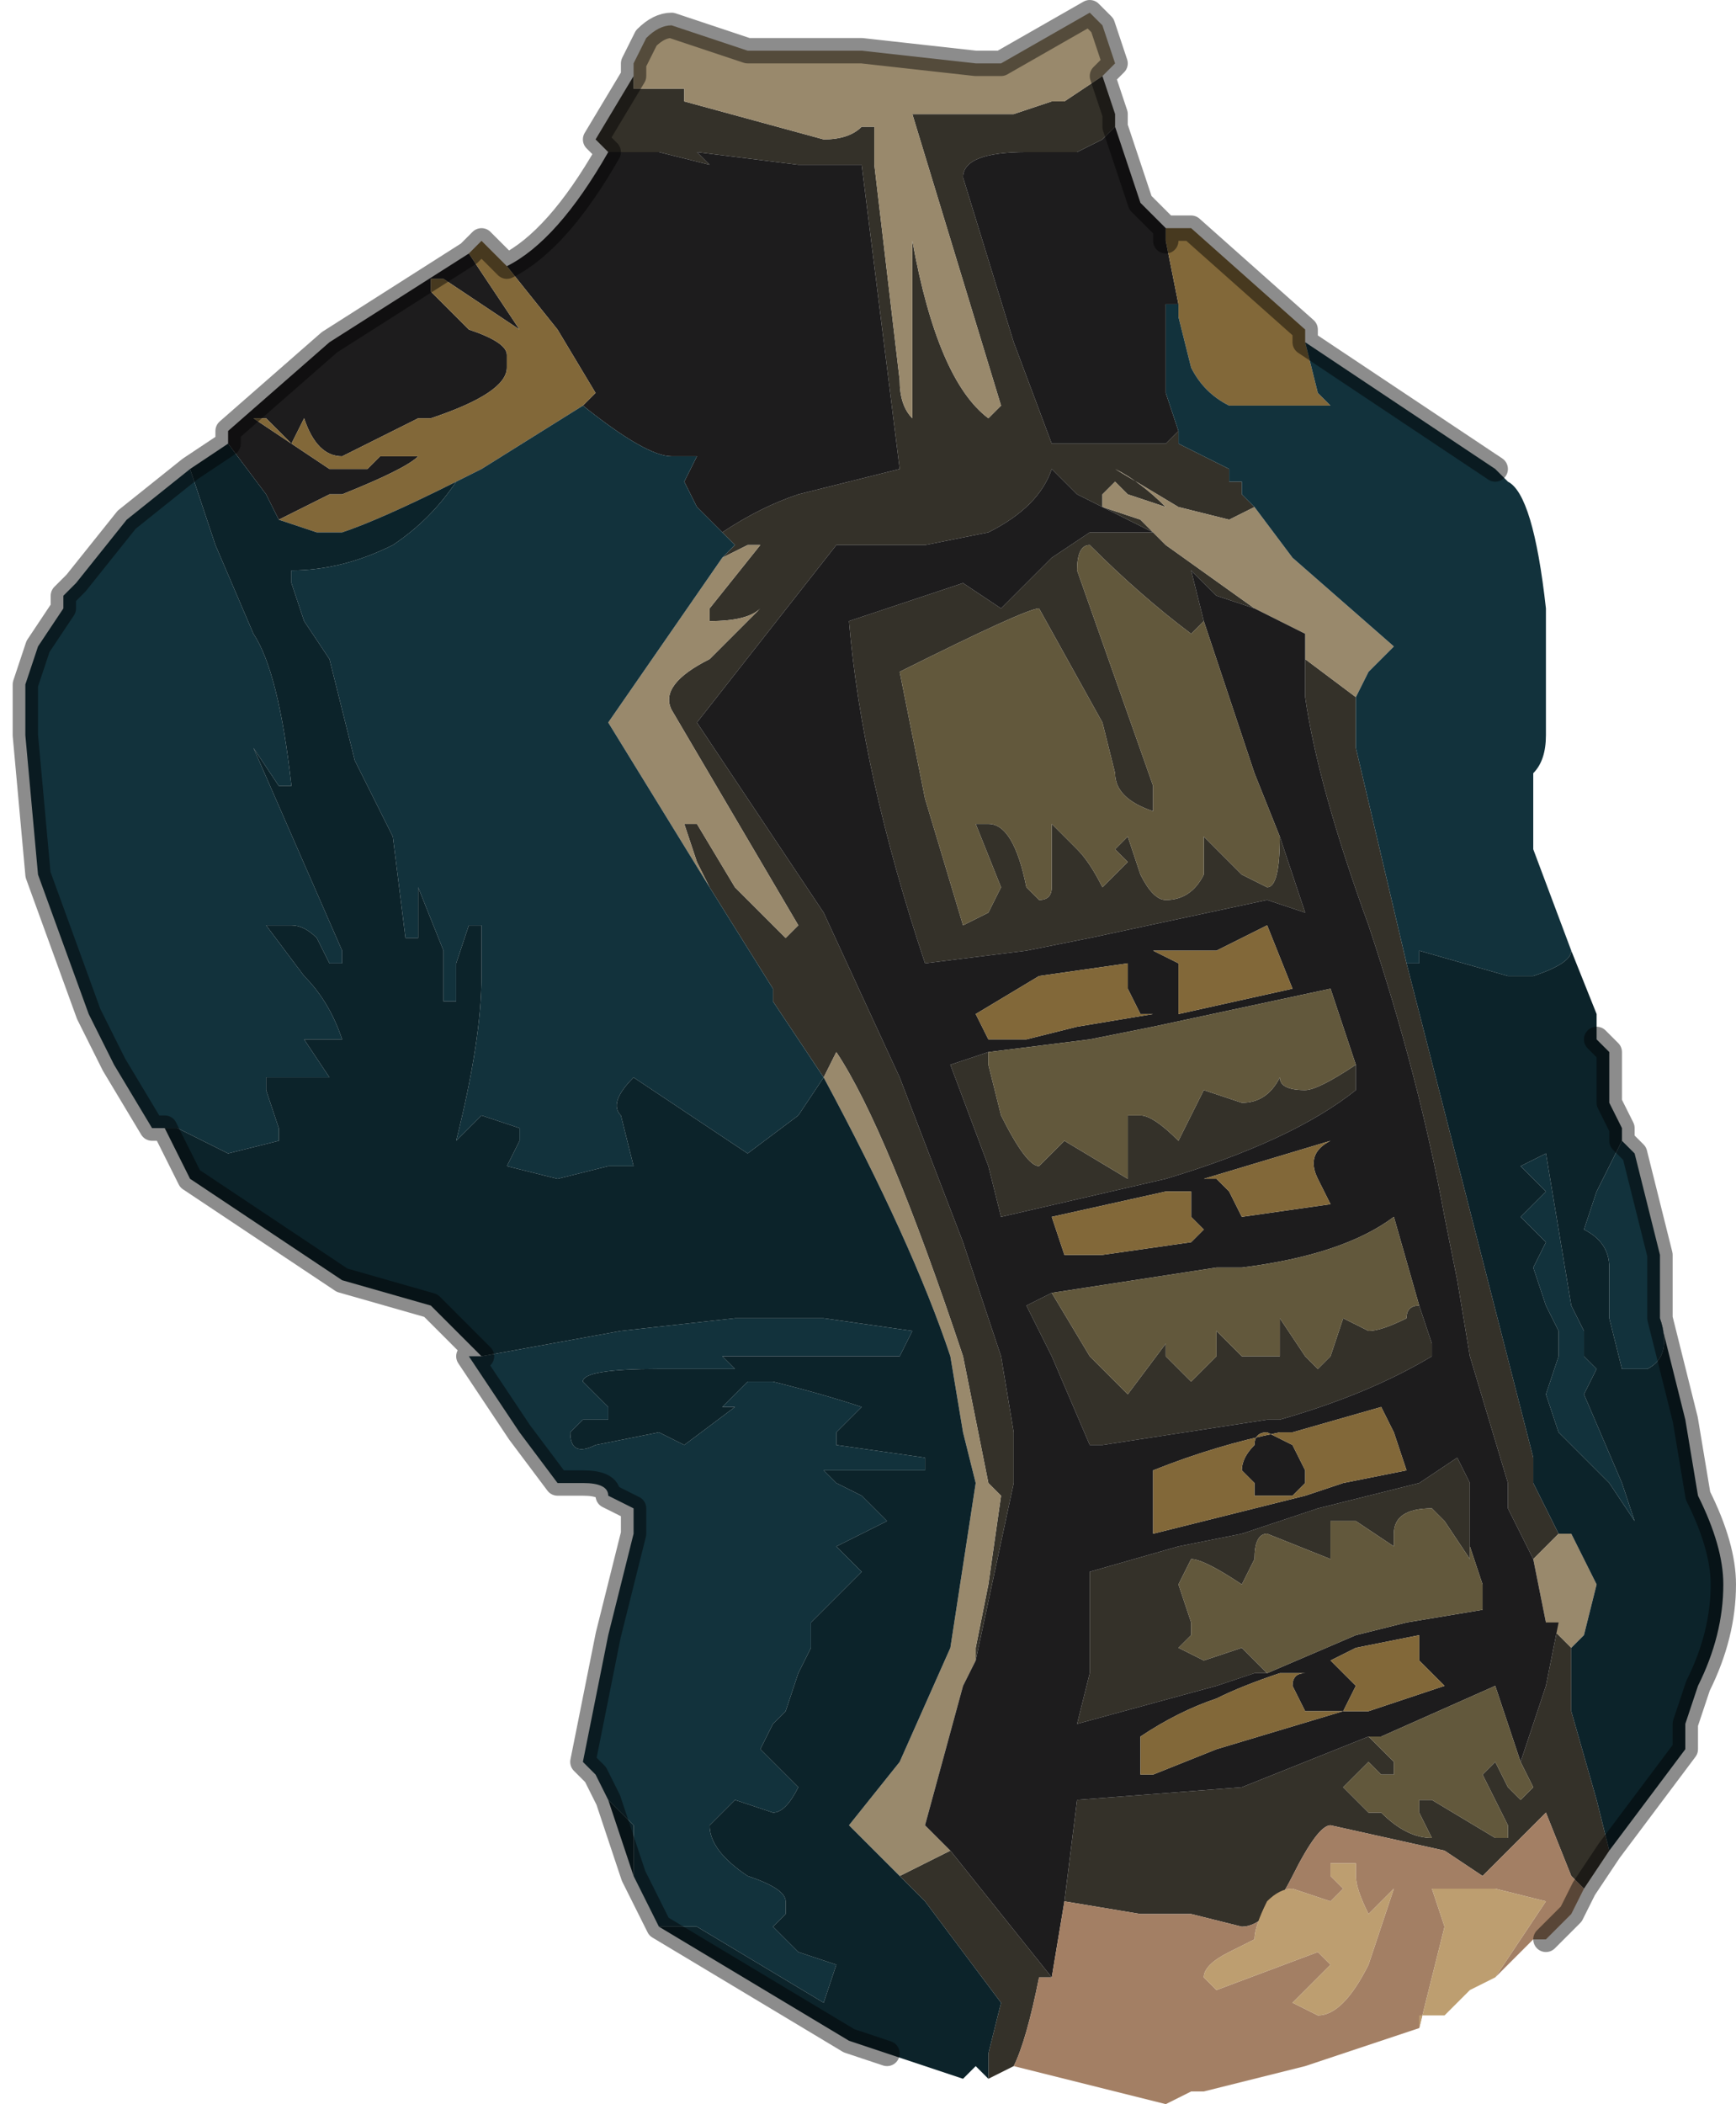 <?xml version="1.0" encoding="UTF-8" standalone="no"?>
<svg xmlns:xlink="http://www.w3.org/1999/xlink" height="8.3px" width="6.85px" xmlns="http://www.w3.org/2000/svg">
  <g transform="matrix(1.0, 0.0, 0.0, 1.0, 3.35, 3.7)">
    <path d="M1.05 -3.2 L1.0 -3.15 0.9 -3.1 0.8 -3.1 0.7 -3.1 Q0.45 -3.1 0.45 -3.0 L0.65 -2.35 0.8 -1.95 0.9 -1.95 1.25 -1.95 1.3 -2.0 1.3 -1.95 1.5 -1.85 1.5 -1.8 1.55 -1.8 1.55 -1.75 1.6 -1.7 1.5 -1.65 1.3 -1.7 1.05 -1.85 1.05 -1.85 Q1.15 -1.8 1.25 -1.7 L1.25 -1.7 1.1 -1.75 1.05 -1.8 1.0 -1.75 1.0 -1.7 1.15 -1.65 1.15 -1.65 1.2 -1.6 1.25 -1.55 1.6 -1.3 1.45 -1.35 1.3 -1.5 1.35 -1.45 1.4 -1.25 1.35 -1.2 Q1.15 -1.35 0.95 -1.55 0.9 -1.55 0.9 -1.45 L1.2 -0.6 1.2 -0.5 Q1.05 -0.55 1.05 -0.65 L1.0 -0.85 0.75 -1.3 Q0.7 -1.3 0.2 -1.05 L0.3 -0.55 0.45 -0.05 0.55 -0.1 0.6 -0.2 0.5 -0.45 0.55 -0.45 Q0.65 -0.45 0.7 -0.2 L0.75 -0.15 Q0.8 -0.15 0.8 -0.2 L0.8 -0.45 0.9 -0.35 Q0.95 -0.3 1.0 -0.2 L1.1 -0.3 1.05 -0.35 1.05 -0.35 1.1 -0.4 1.15 -0.25 Q1.2 -0.15 1.25 -0.15 1.35 -0.15 1.4 -0.25 L1.4 -0.4 1.55 -0.25 1.65 -0.2 Q1.7 -0.2 1.7 -0.4 L1.7 -0.4 1.8 -0.1 1.65 -0.15 0.95 0.0 0.7 0.05 0.3 0.1 Q0.05 -0.65 0.0 -1.25 L0.45 -1.4 0.6 -1.3 0.8 -1.5 0.95 -1.6 1.2 -1.6 0.9 -1.75 0.85 -1.8 0.8 -1.85 Q0.75 -1.7 0.55 -1.6 L0.3 -1.55 0.25 -1.55 -0.05 -1.55 -0.05 -1.55 -0.6 -0.85 -0.4 -0.55 -0.1 -0.1 0.2 0.55 0.45 1.2 0.6 1.65 0.65 1.95 0.65 2.15 0.5 2.85 0.5 2.8 0.55 2.55 0.6 2.2 0.55 2.15 0.45 1.65 Q0.15 0.75 -0.05 0.45 L-0.1 0.55 -0.3 0.25 -0.3 0.2 -0.55 -0.2 -0.6 -0.3 -0.65 -0.45 -0.6 -0.45 -0.45 -0.2 -0.25 0.0 -0.2 -0.05 -0.7 -0.9 Q-0.75 -1.0 -0.55 -1.1 L-0.25 -1.4 -0.25 -1.4 -0.35 -1.3 Q-0.4 -1.25 -0.55 -1.25 L-0.55 -1.3 -0.35 -1.55 -0.4 -1.55 -0.5 -1.5 -0.45 -1.55 -0.5 -1.6 Q-0.35 -1.7 -0.2 -1.75 L0.2 -1.85 0.05 -3.05 -0.2 -3.05 -0.6 -3.1 -0.55 -3.05 -0.75 -3.1 -0.95 -3.1 -1.0 -3.15 -0.85 -3.4 -0.85 -3.35 -0.65 -3.35 -0.65 -3.3 -0.1 -3.15 Q0.0 -3.15 0.05 -3.2 L0.1 -3.2 0.1 -3.05 0.2 -2.2 Q0.2 -2.1 0.25 -2.05 L0.25 -2.75 Q0.35 -2.2 0.55 -2.05 L0.6 -2.1 0.25 -3.25 0.65 -3.25 0.8 -3.3 0.85 -3.3 0.85 -3.3 1.0 -3.4 1.05 -3.25 1.05 -3.2 M3.0 3.6 L2.9 3.75 2.85 3.7 2.75 3.45 2.5 3.7 2.35 3.6 1.9 3.5 Q1.85 3.5 1.75 3.7 1.65 3.9 1.55 3.9 L1.35 3.85 1.15 3.85 0.85 3.8 0.9 3.4 1.55 3.35 2.05 3.15 2.15 3.25 2.15 3.3 2.1 3.3 2.05 3.25 Q2.05 3.25 2.0 3.3 1.95 3.35 1.95 3.35 L2.0 3.4 2.05 3.45 2.1 3.45 Q2.2 3.55 2.3 3.55 L2.25 3.45 2.25 3.4 Q2.25 3.4 2.3 3.4 L2.55 3.55 2.6 3.55 2.6 3.5 2.5 3.3 2.55 3.25 2.6 3.35 2.65 3.4 2.7 3.35 2.65 3.25 2.75 2.95 2.8 2.7 2.75 2.7 2.85 2.8 2.85 3.05 2.95 3.4 3.0 3.6 M0.65 4.45 L0.55 4.5 0.55 4.4 0.6 4.2 0.3 3.8 0.2 3.7 0.4 3.6 0.8 4.1 0.75 4.1 Q0.7 4.35 0.65 4.45 M2.0 -0.95 L2.0 -0.75 2.2 0.1 2.7 2.05 2.7 2.15 2.8 2.35 2.7 2.45 2.6 2.25 2.6 2.15 2.45 1.65 2.4 1.35 2.35 1.1 Q2.25 0.55 2.05 -0.05 1.85 -0.6 1.8 -0.95 L1.8 -1.1 2.0 -0.95 M2.3 1.6 L2.3 1.65 Q2.05 1.8 1.7 1.9 1.65 1.9 1.65 1.9 L1.0 2.0 0.95 2.0 0.8 1.65 0.7 1.45 0.8 1.4 0.95 1.65 1.1 1.8 1.25 1.6 1.25 1.65 1.35 1.75 1.45 1.65 1.45 1.55 1.55 1.65 1.6 1.65 1.7 1.65 1.7 1.5 1.8 1.65 1.85 1.7 1.9 1.65 1.95 1.5 2.05 1.55 Q2.1 1.55 2.2 1.5 2.2 1.45 2.25 1.45 L2.3 1.6 M1.65 2.9 L1.6 2.9 1.45 2.95 0.9 3.1 0.95 2.9 0.95 2.5 1.3 2.4 1.55 2.35 1.85 2.25 2.25 2.15 2.4 2.05 2.45 2.15 2.45 2.4 2.45 2.45 2.35 2.3 2.3 2.25 Q2.15 2.25 2.15 2.35 L2.15 2.4 2.0 2.3 1.9 2.3 1.9 2.45 1.65 2.35 Q1.6 2.35 1.6 2.45 L1.55 2.55 Q1.4 2.45 1.35 2.45 L1.3 2.55 1.35 2.7 1.35 2.75 1.3 2.8 1.4 2.85 1.55 2.8 1.65 2.9 M2.0 0.5 L2.0 0.6 Q1.75 0.8 1.25 0.95 L0.6 1.1 0.55 0.9 0.4 0.5 0.55 0.45 Q0.55 0.5 0.55 0.5 L0.6 0.7 Q0.7 0.9 0.75 0.9 L0.85 0.8 1.1 0.95 1.1 0.7 1.15 0.7 Q1.2 0.7 1.3 0.8 L1.4 0.6 1.55 0.65 Q1.65 0.65 1.7 0.55 1.7 0.6 1.8 0.6 1.85 0.6 2.0 0.5" fill="#343129" fill-rule="evenodd" stroke="none"/>
    <path d="M1.0 -3.4 L0.85 -3.3 0.85 -3.3 0.8 -3.3 0.65 -3.25 0.25 -3.25 0.6 -2.1 0.55 -2.05 Q0.35 -2.2 0.25 -2.75 L0.25 -2.05 Q0.2 -2.1 0.2 -2.2 L0.1 -3.05 0.1 -3.2 0.05 -3.2 Q0.0 -3.15 -0.1 -3.15 L-0.65 -3.3 -0.65 -3.35 -0.85 -3.35 -0.85 -3.4 -0.85 -3.45 -0.8 -3.55 Q-0.75 -3.6 -0.7 -3.6 L-0.4 -3.5 -0.35 -3.5 -0.1 -3.5 0.05 -3.5 0.5 -3.45 0.6 -3.45 0.95 -3.65 1.0 -3.6 1.05 -3.45 1.0 -3.4 M-0.5 -1.5 L-0.4 -1.55 -0.35 -1.55 -0.55 -1.3 -0.55 -1.25 Q-0.4 -1.25 -0.35 -1.3 L-0.25 -1.4 -0.25 -1.4 -0.55 -1.1 Q-0.75 -1.0 -0.7 -0.9 L-0.2 -0.05 -0.25 0.0 -0.45 -0.2 -0.6 -0.45 -0.65 -0.45 -0.6 -0.3 -0.55 -0.2 -0.95 -0.85 -0.5 -1.5 M-0.1 0.55 L-0.05 0.45 Q0.15 0.75 0.45 1.65 L0.55 2.15 0.6 2.2 0.55 2.55 0.5 2.8 0.5 2.85 0.45 2.95 0.3 3.5 0.4 3.6 0.2 3.7 0.0 3.5 0.2 3.25 0.4 2.8 0.5 2.15 0.45 1.95 0.4 1.65 Q0.25 1.2 -0.1 0.55 M1.6 -1.3 L1.25 -1.55 1.2 -1.6 1.15 -1.65 1.15 -1.65 1.0 -1.7 1.0 -1.75 1.05 -1.8 1.1 -1.75 1.25 -1.7 1.25 -1.7 Q1.15 -1.8 1.05 -1.85 L1.05 -1.85 1.3 -1.7 1.5 -1.65 1.6 -1.7 1.75 -1.5 2.15 -1.15 2.05 -1.05 2.0 -0.95 2.0 -0.95 1.8 -1.1 1.8 -1.2 1.6 -1.3 M2.7 2.45 L2.8 2.35 2.85 2.35 2.95 2.55 2.9 2.75 2.85 2.8 2.75 2.7 2.7 2.45" fill="#99896c" fill-rule="evenodd" stroke="none"/>
    <path d="M1.3 -2.0 L1.25 -1.95 0.9 -1.95 0.8 -1.95 0.65 -2.35 0.45 -3.0 Q0.45 -3.1 0.7 -3.1 L0.8 -3.1 0.9 -3.1 1.0 -3.15 1.05 -3.2 1.15 -2.9 1.25 -2.8 1.25 -2.75 1.3 -2.5 1.25 -2.5 1.25 -2.15 1.3 -2.0 M-0.95 -3.1 L-0.75 -3.1 -0.55 -3.05 -0.6 -3.1 -0.2 -3.05 0.05 -3.05 0.2 -1.85 -0.2 -1.75 Q-0.35 -1.7 -0.5 -1.6 L-0.6 -1.7 -0.65 -1.8 -0.6 -1.9 -0.6 -1.9 -0.7 -1.9 Q-0.8 -1.9 -1.05 -2.1 L-1.0 -2.15 -1.15 -2.4 -1.35 -2.65 Q-1.15 -2.75 -0.95 -3.1 M0.5 2.85 L0.65 2.15 0.65 1.95 0.6 1.65 0.45 1.2 0.2 0.55 -0.1 -0.1 -0.4 -0.55 -0.6 -0.85 -0.05 -1.55 -0.05 -1.55 0.25 -1.55 0.3 -1.55 0.55 -1.6 Q0.75 -1.7 0.8 -1.85 L0.85 -1.8 0.9 -1.75 1.2 -1.6 0.95 -1.6 0.8 -1.5 0.6 -1.3 0.45 -1.4 0.0 -1.25 Q0.05 -0.65 0.3 0.1 L0.7 0.05 0.95 0.0 1.65 -0.15 1.8 -0.1 1.7 -0.4 1.6 -0.65 1.4 -1.25 1.35 -1.45 1.3 -1.5 1.45 -1.35 1.6 -1.3 1.8 -1.2 1.8 -1.1 1.8 -0.95 Q1.85 -0.6 2.05 -0.05 2.25 0.55 2.35 1.1 L2.4 1.35 2.45 1.65 2.6 2.15 2.6 2.25 2.7 2.45 2.75 2.7 2.8 2.7 2.75 2.95 2.65 3.25 2.55 2.95 2.1 3.15 2.05 3.15 1.55 3.35 0.9 3.4 0.85 3.8 0.8 4.1 0.4 3.6 0.3 3.5 0.45 2.95 0.5 2.85 M-2.45 -1.95 L-2.45 -2.0 -2.05 -2.35 -1.5 -2.7 -1.3 -2.4 -1.3 -2.4 -1.6 -2.6 -1.65 -2.6 -1.65 -2.55 -1.5 -2.4 Q-1.35 -2.35 -1.35 -2.3 L-1.35 -2.25 Q-1.35 -2.15 -1.65 -2.05 L-1.7 -2.05 -2.0 -1.9 Q-2.1 -1.9 -2.15 -2.05 L-2.2 -1.95 -2.3 -2.05 -2.35 -2.05 -2.05 -1.85 -1.9 -1.85 -1.85 -1.9 -1.75 -1.9 -1.7 -1.9 Q-1.75 -1.85 -2.0 -1.75 L-2.05 -1.75 -2.25 -1.65 -2.3 -1.75 -2.45 -1.95 M2.3 1.6 L2.25 1.45 2.15 1.1 Q1.95 1.25 1.55 1.3 L1.45 1.3 0.8 1.4 0.7 1.45 0.8 1.65 0.95 2.0 1.0 2.0 1.65 1.9 Q1.65 1.9 1.7 1.9 2.05 1.8 2.3 1.65 L2.3 1.6 M2.45 2.4 L2.45 2.15 2.4 2.05 2.25 2.15 1.85 2.25 1.55 2.35 1.3 2.4 0.95 2.5 0.95 2.9 0.9 3.1 1.45 2.95 1.6 2.9 1.65 2.9 2.0 2.75 2.2 2.7 2.5 2.65 2.5 2.55 2.45 2.4 M2.1 1.85 L1.75 1.95 1.7 1.95 Q1.45 2.0 1.2 2.1 L1.2 2.35 1.8 2.2 1.95 2.15 2.2 2.1 2.15 1.95 2.1 1.85 M1.75 0.2 L1.65 -0.05 1.45 0.05 1.2 0.05 1.3 0.1 1.3 0.25 1.3 0.3 1.75 0.2 M0.55 0.45 L0.4 0.5 0.55 0.9 0.6 1.1 1.25 0.95 Q1.75 0.8 2.0 0.6 L2.0 0.5 1.9 0.2 1.2 0.35 0.95 0.4 0.55 0.45 M1.1 0.1 L0.75 0.15 0.5 0.3 0.55 0.4 0.7 0.4 0.9 0.35 1.2 0.3 1.15 0.3 1.1 0.2 1.1 0.1 1.15 0.1 1.1 0.1 M1.4 0.95 L1.45 0.95 1.5 1.0 1.55 1.1 1.9 1.05 1.85 0.95 Q1.8 0.85 1.9 0.8 L1.4 0.95 M1.35 1.0 L1.25 1.0 0.8 1.1 0.85 1.25 1.0 1.25 1.35 1.2 1.4 1.15 1.35 1.1 1.35 1.0 M2.25 2.75 L2.0 2.8 1.9 2.85 1.95 2.9 2.0 2.95 1.95 3.05 1.85 3.05 1.8 3.05 1.75 2.95 Q1.75 2.9 1.8 2.9 L1.7 2.9 Q1.55 2.95 1.45 3.0 1.3 3.05 1.15 3.15 L1.15 3.3 1.2 3.3 1.45 3.2 1.95 3.05 2.05 3.05 2.35 2.95 Q2.25 2.85 2.25 2.85 L2.25 2.8 2.25 2.75 M1.8 2.1 L1.8 2.15 1.75 2.2 1.7 2.2 1.6 2.2 1.6 2.15 1.55 2.1 Q1.55 2.05 1.6 2.0 1.6 1.95 1.65 1.95 L1.75 2.0 1.8 2.1" fill="#1d1c1d" fill-rule="evenodd" stroke="none"/>
    <path d="M1.3 -2.5 L1.25 -2.75 1.25 -2.8 1.35 -2.8 1.8 -2.4 1.8 -2.35 1.85 -2.15 1.9 -2.1 1.75 -2.1 1.55 -2.1 1.5 -2.1 Q1.4 -2.15 1.35 -2.25 L1.3 -2.45 1.3 -2.5 M-1.5 -2.7 L-1.45 -2.75 -1.35 -2.65 -1.35 -2.65 -1.15 -2.4 -1.0 -2.15 -1.05 -2.1 -1.05 -2.1 -1.45 -1.85 -1.55 -1.8 Q-1.85 -1.65 -2.0 -1.6 L-2.1 -1.6 -2.25 -1.65 -2.05 -1.75 -2.0 -1.75 Q-1.75 -1.85 -1.7 -1.9 L-1.75 -1.9 -1.85 -1.9 -1.9 -1.85 -2.05 -1.85 -2.35 -2.05 -2.3 -2.05 -2.2 -1.95 -2.15 -2.05 Q-2.1 -1.9 -2.0 -1.9 L-1.7 -2.05 -1.65 -2.05 Q-1.35 -2.15 -1.35 -2.25 L-1.35 -2.3 Q-1.35 -2.35 -1.5 -2.4 L-1.65 -2.55 -1.65 -2.6 -1.6 -2.6 -1.3 -2.4 -1.3 -2.4 -1.5 -2.7 M2.1 1.85 L2.15 1.95 2.2 2.1 1.95 2.15 1.8 2.2 1.2 2.35 1.2 2.1 Q1.45 2.0 1.7 1.95 L1.75 1.95 2.1 1.85 M1.75 0.2 L1.3 0.3 1.3 0.25 1.3 0.1 1.2 0.05 1.45 0.05 1.65 -0.05 1.75 0.2 M1.1 0.1 L1.15 0.1 1.1 0.1 1.1 0.2 1.15 0.3 1.2 0.3 0.9 0.35 0.7 0.4 0.55 0.4 0.5 0.3 0.75 0.15 1.1 0.1 M1.35 1.0 L1.35 1.1 1.4 1.15 1.35 1.2 1.0 1.25 0.85 1.25 0.8 1.1 1.25 1.0 1.35 1.0 M1.4 0.95 L1.9 0.8 Q1.8 0.85 1.85 0.95 L1.9 1.05 1.55 1.1 1.5 1.0 1.45 0.95 1.4 0.95 M1.8 2.1 L1.75 2.0 1.65 1.95 Q1.6 1.95 1.6 2.0 1.55 2.05 1.55 2.1 L1.6 2.15 1.6 2.2 1.7 2.2 1.75 2.2 1.8 2.15 1.8 2.1 M2.25 2.8 L2.25 2.85 Q2.25 2.85 2.35 2.95 L2.05 3.05 1.95 3.05 1.45 3.2 1.2 3.3 1.15 3.3 1.15 3.15 Q1.3 3.05 1.45 3.0 1.55 2.95 1.7 2.9 L1.8 2.9 Q1.75 2.9 1.75 2.95 L1.8 3.05 1.85 3.05 1.95 3.05 2.0 2.95 1.95 2.9 1.9 2.85 2.0 2.8 2.25 2.75 2.25 2.8" fill="#826839" fill-rule="evenodd" stroke="none"/>
    <path d="M1.7 -0.4 L1.7 -0.4 Q1.7 -0.2 1.65 -0.2 L1.55 -0.25 1.4 -0.4 1.4 -0.25 Q1.35 -0.15 1.25 -0.15 1.2 -0.15 1.15 -0.25 L1.1 -0.4 1.05 -0.35 1.05 -0.35 1.1 -0.3 1.0 -0.2 Q0.95 -0.3 0.9 -0.35 L0.8 -0.45 0.8 -0.2 Q0.8 -0.15 0.75 -0.15 L0.7 -0.2 Q0.65 -0.45 0.55 -0.45 L0.5 -0.45 0.6 -0.2 0.55 -0.1 0.45 -0.05 0.3 -0.55 0.2 -1.05 Q0.7 -1.3 0.75 -1.3 L1.0 -0.85 1.05 -0.65 Q1.05 -0.55 1.2 -0.5 L1.2 -0.6 0.9 -1.45 Q0.9 -1.55 0.95 -1.55 1.15 -1.35 1.35 -1.2 L1.4 -1.25 1.6 -0.65 1.7 -0.4 M2.25 1.45 Q2.2 1.45 2.2 1.5 2.1 1.55 2.05 1.55 L1.95 1.5 1.9 1.65 1.85 1.7 1.8 1.65 1.7 1.5 1.7 1.65 1.6 1.65 1.55 1.65 1.45 1.55 1.45 1.65 1.35 1.75 1.25 1.65 1.25 1.6 1.1 1.8 0.95 1.65 0.8 1.4 1.45 1.3 1.55 1.3 Q1.95 1.25 2.15 1.1 L2.25 1.45 M2.45 2.4 L2.5 2.55 2.5 2.65 2.2 2.7 2.0 2.75 1.65 2.9 1.55 2.8 1.4 2.85 1.3 2.8 1.35 2.75 1.35 2.7 1.3 2.55 1.35 2.45 Q1.4 2.45 1.55 2.55 L1.6 2.45 Q1.6 2.35 1.65 2.35 L1.9 2.45 1.9 2.3 2.0 2.3 2.15 2.4 2.15 2.35 Q2.15 2.25 2.3 2.25 L2.35 2.3 2.45 2.45 2.45 2.4 M2.0 0.5 Q1.85 0.6 1.8 0.6 1.7 0.6 1.7 0.55 1.65 0.65 1.55 0.65 L1.4 0.6 1.3 0.8 Q1.2 0.7 1.15 0.7 L1.1 0.7 1.1 0.95 0.85 0.8 0.75 0.9 Q0.7 0.9 0.6 0.7 L0.55 0.5 Q0.55 0.5 0.55 0.45 L0.95 0.4 1.2 0.35 1.9 0.2 2.0 0.5 M2.65 3.25 L2.7 3.35 2.65 3.4 2.6 3.35 2.55 3.25 2.5 3.3 2.6 3.5 2.6 3.55 2.55 3.55 2.3 3.4 Q2.25 3.4 2.25 3.4 L2.25 3.45 2.3 3.55 Q2.2 3.55 2.1 3.45 L2.05 3.45 2.0 3.4 1.95 3.35 Q1.95 3.35 2.0 3.3 2.05 3.25 2.05 3.25 L2.1 3.3 2.15 3.3 2.15 3.25 2.05 3.15 2.1 3.15 2.55 2.95 2.65 3.25" fill="#62583c" fill-rule="evenodd" stroke="none"/>
    <path d="M-0.5 -1.6 L-0.45 -1.55 -0.5 -1.5 -0.95 -0.85 -0.55 -0.2 -0.3 0.2 -0.3 0.25 -0.1 0.55 -0.2 0.7 -0.4 0.85 -0.85 0.55 Q-0.95 0.65 -0.9 0.7 L-0.85 0.9 -0.95 0.9 -1.15 0.95 -1.35 0.9 -1.3 0.8 -1.3 0.75 -1.45 0.7 -1.55 0.8 -1.55 0.8 Q-1.45 0.4 -1.45 0.15 L-1.45 -0.05 -1.5 -0.05 -1.55 0.1 -1.55 0.25 -1.6 0.25 -1.6 0.05 -1.7 -0.2 Q-1.7 0.0 -1.7 0.0 L-1.75 0.0 -1.8 -0.4 -1.95 -0.7 -2.05 -1.1 -2.15 -1.25 -2.2 -1.4 -2.2 -1.45 Q-2.0 -1.45 -1.8 -1.55 -1.65 -1.65 -1.55 -1.8 L-1.45 -1.85 -1.05 -2.1 -1.05 -2.1 Q-0.8 -1.9 -0.7 -1.9 L-0.6 -1.9 -0.6 -1.9 -0.65 -1.8 -0.6 -1.7 -0.5 -1.6 M1.6 -1.7 L1.55 -1.75 1.55 -1.8 1.5 -1.8 1.5 -1.85 1.3 -1.95 1.3 -2.0 1.25 -2.15 1.25 -2.5 1.3 -2.5 1.3 -2.45 1.35 -2.25 Q1.4 -2.15 1.5 -2.1 L1.55 -2.1 1.75 -2.1 1.9 -2.1 1.85 -2.15 1.8 -2.35 2.55 -1.85 2.6 -1.8 Q2.7 -1.75 2.75 -1.3 L2.75 -0.8 Q2.75 -0.7 2.7 -0.65 L2.7 -0.35 2.85 0.05 Q2.85 0.1 2.7 0.15 L2.6 0.15 2.25 0.05 2.25 0.1 2.2 0.1 2.0 -0.75 2.0 -0.95 2.0 -0.95 2.05 -1.05 2.15 -1.15 1.75 -1.5 1.6 -1.7 M3.05 0.8 L3.1 0.85 3.2 1.25 3.2 1.5 Q3.25 1.65 3.15 1.7 L3.05 1.7 3.0 1.5 3.0 1.3 Q3.0 1.2 2.9 1.15 L2.95 1.0 3.05 0.8 M-0.75 3.9 L-0.85 3.7 -0.85 3.5 -0.9 3.45 -0.95 3.4 -1.0 3.3 -1.05 3.25 -0.95 2.75 -0.85 2.35 Q-0.85 2.3 -0.85 2.25 L-0.95 2.2 Q-0.95 2.15 -1.05 2.15 L-1.15 2.15 -1.3 1.95 -1.5 1.65 -1.45 1.65 -0.9 1.55 -0.45 1.5 -0.45 1.5 -0.4 1.5 -0.1 1.5 0.25 1.55 0.2 1.65 0.05 1.65 -0.2 1.65 -0.5 1.65 -0.45 1.7 -0.75 1.7 Q-1.05 1.7 -1.05 1.75 L-0.95 1.85 -0.95 1.9 -1.05 1.9 -1.1 1.95 Q-1.1 2.05 -1.0 2.0 L-0.75 1.95 -0.65 2.0 -0.45 1.85 -0.5 1.85 -0.4 1.75 -0.3 1.75 Q-0.1 1.8 0.05 1.85 L-0.05 1.95 -0.05 2.0 0.3 2.05 0.3 2.1 0.2 2.1 0.05 2.1 -0.05 2.1 -0.1 2.1 -0.05 2.15 0.05 2.2 0.15 2.3 -0.05 2.4 0.05 2.5 -0.1 2.65 -0.15 2.7 -0.15 2.8 -0.2 2.9 -0.25 3.05 -0.3 3.1 -0.35 3.2 -0.2 3.35 Q-0.25 3.45 -0.3 3.45 L-0.45 3.4 -0.5 3.45 -0.55 3.5 Q-0.55 3.6 -0.4 3.7 -0.25 3.75 -0.25 3.8 L-0.25 3.85 -0.3 3.9 -0.2 4.0 -0.05 4.05 -0.1 4.2 -0.6 3.9 -0.75 3.9 M-2.75 0.75 L-2.9 0.5 -3.0 0.3 -3.2 -0.25 -3.25 -0.8 -3.25 -1.0 -3.2 -1.15 -3.1 -1.3 -3.1 -1.35 -3.05 -1.4 -2.85 -1.65 -2.6 -1.85 -2.5 -1.55 -2.35 -1.2 Q-2.25 -1.05 -2.2 -0.6 L-2.25 -0.6 -2.35 -0.75 -2.35 -0.75 -2.0 0.05 -2.0 0.1 -2.05 0.1 -2.1 0.0 Q-2.15 -0.05 -2.2 -0.05 L-2.3 -0.05 -2.15 0.15 Q-2.05 0.25 -2.0 0.4 L-2.15 0.4 -2.15 0.4 -2.05 0.55 -2.3 0.55 -2.3 0.6 -2.25 0.75 -2.25 0.8 -2.45 0.85 -2.65 0.75 -2.75 0.75 M2.75 0.85 L2.85 1.45 2.9 1.55 2.9 1.65 2.95 1.7 2.9 1.8 3.05 2.15 3.1 2.3 3.0 2.15 2.8 1.95 2.75 1.8 2.8 1.65 2.8 1.55 2.75 1.45 2.7 1.3 2.75 1.2 2.65 1.1 2.75 1.0 2.65 0.9 2.75 0.85" fill="#12323c" fill-rule="evenodd" stroke="none"/>
    <path d="M2.85 0.05 L2.95 0.3 2.95 0.4 3.0 0.45 3.0 0.65 3.05 0.75 3.05 0.8 2.95 1.0 2.9 1.15 Q3.0 1.2 3.0 1.3 L3.0 1.5 3.05 1.7 3.15 1.7 Q3.25 1.65 3.2 1.5 L3.3 1.9 3.35 2.2 Q3.45 2.4 3.45 2.55 3.45 2.75 3.35 2.95 L3.3 3.1 3.3 3.2 3.0 3.6 2.95 3.4 2.85 3.05 2.85 2.8 2.9 2.75 2.95 2.55 2.85 2.35 2.8 2.35 2.7 2.15 2.7 2.05 2.2 0.1 2.25 0.1 2.25 0.05 2.6 0.15 2.7 0.15 Q2.85 0.1 2.85 0.05 M0.55 4.5 L0.5 4.45 0.45 4.5 0.15 4.4 0.0 4.35 -0.75 3.9 -0.6 3.9 -0.1 4.2 -0.05 4.05 -0.2 4.0 -0.3 3.9 -0.25 3.85 -0.25 3.8 Q-0.25 3.75 -0.4 3.7 -0.55 3.6 -0.55 3.5 L-0.5 3.45 -0.45 3.4 -0.3 3.45 Q-0.25 3.45 -0.2 3.35 L-0.35 3.2 -0.3 3.1 -0.25 3.05 -0.2 2.9 -0.15 2.8 -0.15 2.7 -0.1 2.65 0.05 2.5 -0.05 2.4 0.15 2.3 0.05 2.2 -0.05 2.15 -0.1 2.1 -0.05 2.1 0.05 2.1 0.2 2.1 0.3 2.1 0.3 2.05 -0.05 2.0 -0.05 1.95 0.05 1.85 Q-0.1 1.8 -0.3 1.75 L-0.4 1.75 -0.5 1.85 -0.45 1.85 -0.65 2.0 -0.75 1.95 -1.0 2.0 Q-1.1 2.05 -1.1 1.95 L-1.05 1.9 -0.95 1.9 -0.95 1.85 -1.05 1.75 Q-1.05 1.7 -0.75 1.7 L-0.45 1.7 -0.5 1.65 -0.2 1.65 0.05 1.65 0.2 1.65 0.25 1.55 -0.1 1.5 -0.4 1.5 -0.45 1.5 -0.45 1.5 -0.9 1.55 -1.45 1.65 -1.55 1.55 -1.65 1.45 -2.0 1.35 -2.6 0.95 -2.7 0.75 -2.75 0.75 -2.65 0.75 -2.45 0.85 -2.25 0.8 -2.25 0.75 -2.3 0.6 -2.3 0.55 -2.05 0.55 -2.15 0.4 -2.15 0.4 -2.0 0.4 Q-2.05 0.25 -2.15 0.15 L-2.3 -0.05 -2.2 -0.05 Q-2.15 -0.05 -2.1 0.0 L-2.05 0.1 -2.0 0.1 -2.0 0.05 -2.35 -0.75 -2.35 -0.75 -2.25 -0.6 -2.2 -0.6 Q-2.25 -1.05 -2.35 -1.2 L-2.5 -1.55 -2.6 -1.85 -2.45 -1.95 -2.3 -1.75 -2.25 -1.65 -2.1 -1.6 -2.0 -1.6 Q-1.85 -1.65 -1.55 -1.8 -1.65 -1.65 -1.8 -1.55 -2.0 -1.45 -2.2 -1.45 L-2.2 -1.4 -2.15 -1.25 -2.05 -1.1 -1.95 -0.7 -1.8 -0.4 -1.75 0.0 -1.7 0.0 Q-1.7 0.0 -1.7 -0.2 L-1.6 0.05 -1.6 0.25 -1.55 0.25 -1.55 0.1 -1.5 -0.05 -1.45 -0.05 -1.45 0.15 Q-1.45 0.4 -1.55 0.8 L-1.55 0.8 -1.45 0.7 -1.3 0.75 -1.3 0.8 -1.35 0.9 -1.15 0.95 -0.95 0.9 -0.85 0.9 -0.9 0.7 Q-0.95 0.65 -0.85 0.55 L-0.4 0.85 -0.2 0.7 -0.1 0.55 Q0.25 1.2 0.4 1.65 L0.45 1.95 0.5 2.15 0.4 2.8 0.2 3.25 0.0 3.5 0.2 3.7 0.3 3.8 0.6 4.2 0.55 4.4 0.55 4.5 M-0.85 3.7 L-0.95 3.4 -0.9 3.45 -0.85 3.5 -0.85 3.7 M2.75 0.85 L2.65 0.9 2.75 1.0 2.65 1.1 2.75 1.2 2.7 1.3 2.75 1.45 2.8 1.55 2.8 1.65 2.75 1.8 2.8 1.95 3.0 2.15 3.1 2.3 3.05 2.15 2.9 1.8 2.95 1.7 2.9 1.65 2.9 1.55 2.85 1.45 2.75 0.85" fill="#0c232a" fill-rule="evenodd" stroke="none"/>
    <path d="M2.9 3.75 L2.85 3.85 2.75 3.95 2.7 3.95 2.55 4.1 2.65 3.95 2.75 3.8 2.55 3.75 2.4 3.75 2.35 3.75 2.3 3.75 2.35 3.9 2.25 4.3 1.8 4.45 1.4 4.55 1.35 4.55 1.25 4.6 0.65 4.45 Q0.7 4.35 0.75 4.1 L0.8 4.1 0.85 3.8 1.15 3.85 1.35 3.85 1.55 3.9 Q1.65 3.9 1.75 3.7 1.85 3.5 1.9 3.5 L2.35 3.6 2.5 3.7 2.75 3.45 2.85 3.7 2.9 3.75 M1.9 3.7 L1.95 3.75 1.9 3.8 1.75 3.75 Q1.7 3.75 1.65 3.8 1.6 3.9 1.6 3.95 L1.5 4.0 Q1.4 4.05 1.4 4.1 L1.45 4.15 1.85 4.0 1.9 4.05 1.75 4.2 1.85 4.25 Q1.95 4.25 2.05 4.05 L2.15 3.75 2.05 3.85 Q2.0 3.75 2.0 3.7 L2.0 3.65 1.9 3.65 1.9 3.7" fill="#a37f64" fill-rule="evenodd" stroke="none"/>
    <path d="M2.55 4.1 L2.45 4.15 2.35 4.25 2.3 4.25 2.25 4.25 2.25 4.3 2.35 3.9 2.3 3.75 2.35 3.75 2.4 3.75 2.55 3.75 2.75 3.8 2.65 3.95 2.55 4.1 M1.9 3.7 L1.9 3.65 2.0 3.65 2.0 3.7 Q2.0 3.75 2.05 3.85 L2.15 3.75 2.05 4.05 Q1.95 4.25 1.85 4.25 L1.75 4.2 1.9 4.05 1.85 4.0 1.45 4.15 1.4 4.1 Q1.4 4.05 1.5 4.0 L1.6 3.95 Q1.6 3.9 1.65 3.8 1.7 3.75 1.75 3.75 L1.9 3.8 1.95 3.75 1.9 3.7" fill="#bd9e70" fill-rule="evenodd" stroke="none"/>
    <path d="M1.05 -3.2 L1.05 -3.25 1.0 -3.4 1.05 -3.45 1.0 -3.6 0.95 -3.65 0.6 -3.45 0.5 -3.45 0.05 -3.5 -0.1 -3.5 -0.35 -3.5 -0.4 -3.5 -0.7 -3.6 Q-0.75 -3.6 -0.8 -3.55 L-0.85 -3.45 -0.85 -3.4 -1.0 -3.15 -0.95 -3.1 Q-1.15 -2.75 -1.35 -2.65 L-1.35 -2.65 -1.45 -2.75 -1.5 -2.7 -2.05 -2.35 -2.45 -2.0 -2.45 -1.95 -2.6 -1.85 -2.85 -1.65 -3.05 -1.4 -3.1 -1.35 -3.1 -1.3 -3.2 -1.15 -3.25 -1.0 -3.25 -0.8 -3.2 -0.25 -3.0 0.3 -2.9 0.5 -2.75 0.75 -2.7 0.75 -2.6 0.95 -2.0 1.35 -1.65 1.45 -1.55 1.55 -1.45 1.65 -1.5 1.65 -1.3 1.95 -1.15 2.15 -1.05 2.15 Q-0.95 2.15 -0.95 2.2 L-0.85 2.25 Q-0.85 2.3 -0.85 2.35 L-0.95 2.75 -1.05 3.25 -1.0 3.3 -0.95 3.4 -0.85 3.7 -0.75 3.9 0.0 4.35 0.15 4.4 M1.25 -2.75 L1.25 -2.8 1.15 -2.9 1.05 -3.2 M1.25 -2.75 L1.25 -2.8 1.35 -2.8 1.8 -2.4 1.8 -2.35 2.55 -1.85 M2.95 0.4 L3.0 0.45 3.0 0.65 3.05 0.75 3.05 0.8 3.1 0.85 3.2 1.25 3.2 1.5 3.3 1.9 3.35 2.2 Q3.45 2.4 3.45 2.55 3.45 2.75 3.35 2.95 L3.3 3.1 3.3 3.2 3.0 3.6 2.9 3.75 2.85 3.85 2.75 3.95" fill="none" stroke="#000000" stroke-linecap="round" stroke-linejoin="round" stroke-opacity="0.451" stroke-width="0.1"/>
  </g>
</svg>
